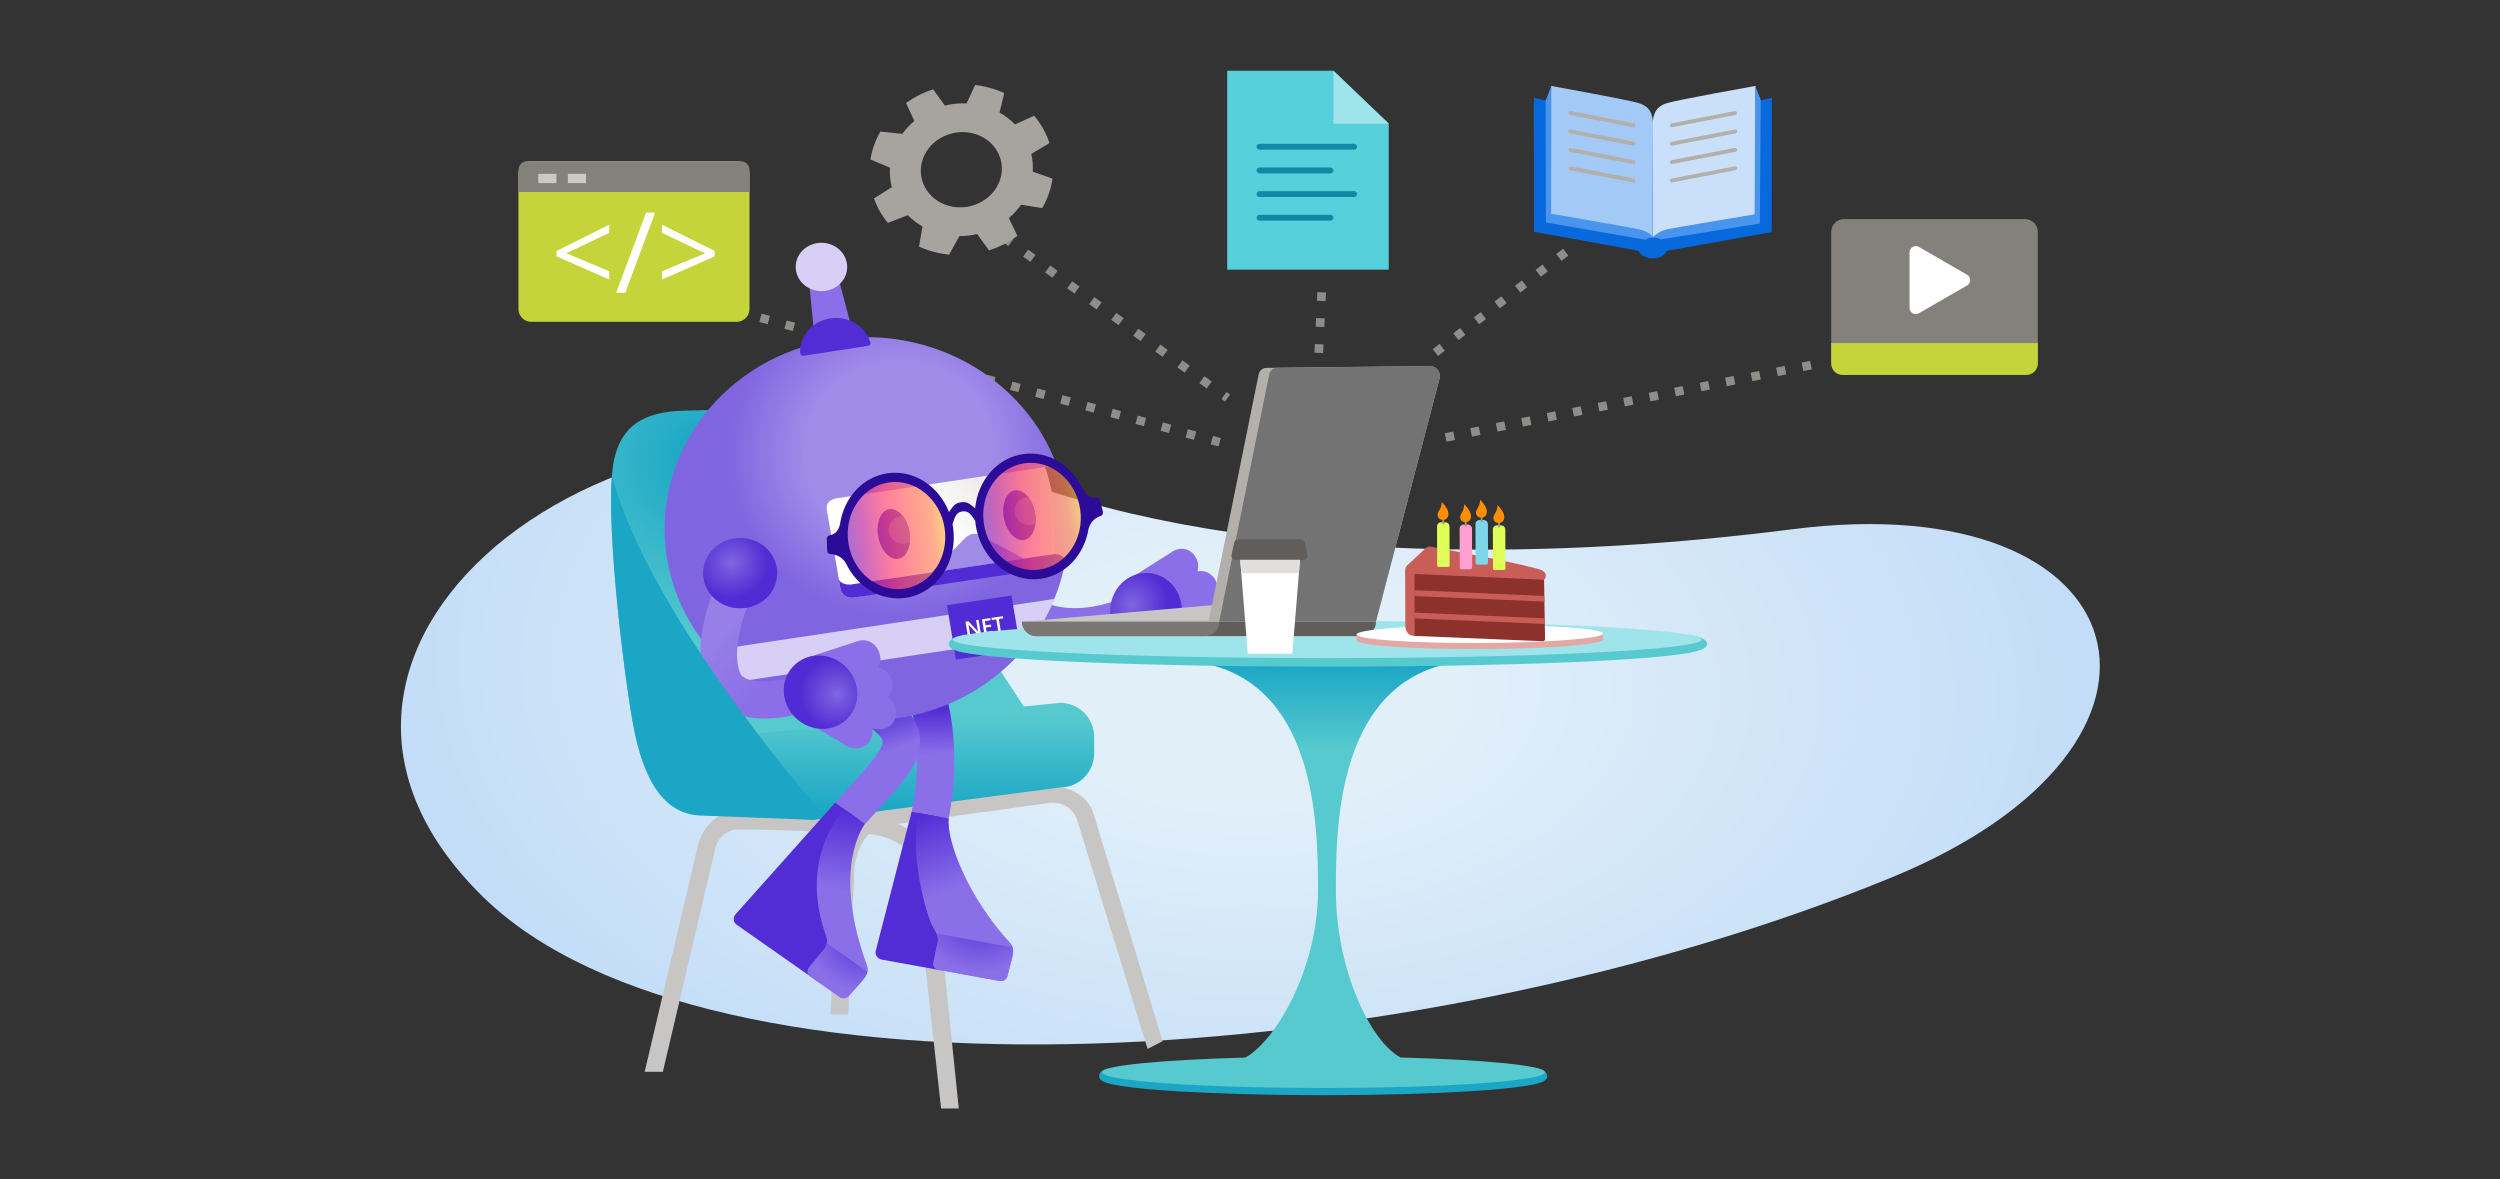 <svg width="636" height="300" viewBox="0 0 636 300" fill="none" xmlns="http://www.w3.org/2000/svg">
<rect x="0" y="0" width="636" height="300" fill="#333333" stroke="none"/>
<path d="M481.31 223.185C359.583 273.209 180.219 284.302 122.88 228.164C56.652 163.335 160.776 84.636 256.373 121.165C319.903 145.434 403.184 141.413 455.896 134.649C545.258 123.17 564.041 189.189 481.31 223.185Z" fill="url(#paint0_radial_2596_5478)"/>
<path d="M256.921 60.184L255.635 61.973L256.53 62.616L257.816 60.827L256.921 60.184Z" fill="#908D89"/>
<path d="M306.992 98.825L305.119 97.481L306.397 95.697L308.27 97.041L306.992 98.825ZM301.385 94.805L299.512 93.46L300.801 91.676L302.674 93.02L301.385 94.805ZM295.777 90.784L293.905 89.44L295.183 87.655L297.055 88.999L295.777 90.784ZM290.17 86.763L288.298 85.419L289.586 83.634L291.459 84.978L290.17 86.763ZM284.574 82.731L282.701 81.387L283.979 79.602L285.852 80.946L284.574 82.731ZM278.967 78.71L277.094 77.366L278.383 75.581L280.256 76.925L278.967 78.71ZM273.36 74.689L271.487 73.345L272.765 71.561L274.638 72.904L273.36 74.689ZM267.753 70.668L265.88 69.324L267.169 67.54L269.041 68.884L267.753 70.668ZM262.145 66.636L260.273 65.292L261.551 63.508L263.423 64.852L262.145 66.636Z" fill="#908D89"/>
<path d="M312.021 99.719L310.736 101.509L311.631 102.152L312.916 100.361L312.021 99.719Z" fill="#908D89"/>
<path d="M336.592 89.825L334.389 89.715L334.499 87.511L336.703 87.622L336.592 89.825ZM336.912 83.215L334.709 83.105L334.819 80.902L337.022 81.012L336.912 83.215ZM337.231 76.617L335.028 76.506L335.138 74.303L337.341 74.413L337.231 76.617Z" fill="#908D89"/>
<path d="M365.829 90.552L364.485 88.811L366.225 87.467L367.569 89.208L365.829 90.552ZM371.061 86.52L369.717 84.779L371.458 83.435L372.802 85.176L371.061 86.52ZM376.294 82.488L374.95 80.747L376.702 79.403L378.046 81.144L376.294 82.488ZM381.538 78.456L380.194 76.716L381.934 75.371L383.278 77.112L381.538 78.456ZM386.77 74.424L385.426 72.684L387.167 71.34L388.511 73.08L386.77 74.424ZM392.003 70.392L390.659 68.652L392.411 67.308L393.755 69.048L392.003 70.392ZM397.247 66.36L395.903 64.62L397.643 63.276L398.987 65.016L397.247 66.36Z" fill="#908D89"/>
<path d="M367.988 112.364L367.558 110.204L369.717 109.775L370.147 111.934L367.988 112.364ZM374.465 111.086L374.036 108.927L376.195 108.497L376.624 110.656L374.465 111.086ZM380.954 109.797L380.524 107.638L382.683 107.208L383.113 109.367L380.954 109.797ZM387.431 108.519L387.001 106.36L389.161 105.93L389.59 108.089L387.431 108.519ZM393.92 107.23L393.49 105.071L395.649 104.641L396.079 106.8L393.92 107.23ZM400.408 105.952L399.978 103.793L402.138 103.363L402.567 105.523L400.408 105.952ZM406.885 104.663L406.456 102.504L408.615 102.075L409.045 104.234L406.885 104.663ZM413.374 103.386L412.944 101.226L415.103 100.797L415.533 102.956L413.374 103.386ZM419.862 102.097L419.433 99.938L421.592 99.508L422.022 101.667L419.862 102.097ZM426.34 100.808L425.91 98.649L428.069 98.219L428.499 100.378L426.34 100.808ZM432.828 99.53L432.399 97.371L434.558 96.941L434.987 99.1L432.828 99.53ZM439.306 98.241L438.876 96.082L441.035 95.652L441.465 97.811L439.306 98.241ZM445.794 96.963L445.365 94.804L447.524 94.374L447.953 96.534L445.794 96.963ZM452.272 95.674L451.842 93.515L454.001 93.085L454.431 95.245L452.272 95.674ZM458.76 94.396L458.33 92.237L460.49 91.808L460.919 93.967L458.76 94.396Z" fill="#908D89"/>
<path d="M309.999 113.575L308.005 113.036L308.578 110.909L310.572 111.449L309.999 113.575ZM303.753 111.89L301.627 111.317L302.2 109.191L304.326 109.764L303.753 111.89ZM297.375 110.16L295.249 109.588L295.822 107.461L297.948 108.034L297.375 110.16ZM290.997 108.431L288.87 107.858L289.443 105.732L291.569 106.305L290.997 108.431ZM284.618 106.701L282.492 106.128L283.065 104.002L285.191 104.575L284.618 106.701ZM278.24 104.972L276.114 104.399L276.687 102.273L278.813 102.846L278.24 104.972ZM271.851 103.242L269.724 102.669L270.297 100.543L272.423 101.116L271.851 103.242ZM265.472 101.513L263.346 100.94L263.919 98.814L266.045 99.387L265.472 101.513ZM259.094 99.783L256.968 99.21L257.541 97.084L259.667 97.657L259.094 99.783ZM252.716 98.054L250.59 97.481L251.162 95.355L253.289 95.928L252.716 98.054ZM246.337 96.324L244.211 95.751L244.784 93.625L246.91 94.198L246.337 96.324ZM239.959 94.595L237.833 94.022L238.406 91.896L240.532 92.469L239.959 94.595ZM233.581 92.865L231.455 92.292L232.027 90.166L234.154 90.739L233.581 92.865ZM227.202 91.136L225.076 90.563L225.649 88.437L227.775 89.01L227.202 91.136ZM220.813 89.406L218.687 88.833L219.26 86.707L221.386 87.28L220.813 89.406ZM214.435 87.677L212.309 87.104L212.882 84.978L215.008 85.55L214.435 87.677ZM208.057 85.947L205.93 85.374L206.503 83.248L208.629 83.821L208.057 85.947ZM201.678 84.218L199.552 83.645L200.125 81.519L202.251 82.091L201.678 84.218ZM195.3 82.488L193.174 81.915L193.747 79.789L195.873 80.362L195.3 82.488Z" fill="#908D89"/>
<path d="M278.394 207.663C277.612 204.447 274.528 199.853 266.64 200.117L263.49 200.338L263.346 200.228L261.573 200.47L190.519 205.339C184.394 205.339 179.084 209.206 177.63 214.736L164.003 272.669H168.63L182.004 215.727C182.753 212.896 184.648 211.409 187.269 211.023C197.569 211.023 208.585 211.574 215.57 211.949C214.303 214.064 213.355 216.818 212.882 220.552L211.295 258.106H215.79L217.354 220.96C217.817 216.873 219.216 214.152 220.979 212.235C221.188 212.246 221.397 212.257 221.573 212.257C221.673 212.257 221.761 212.246 221.86 212.246C227.059 213.16 231.62 215.088 232.711 221.147L239.408 282H243.914L237.657 221.114C237.04 215.804 233.746 211.794 228.425 209.613L267.279 204.215C270.386 204.072 273.096 205.669 274.109 208.864L291.955 266.842L295.767 264.87L278.394 207.663Z" fill="#C8C6C4"/>
<path d="M208.464 202.123C208.464 202.123 188.635 207.135 178.633 207.135C168.641 207.135 163.673 198.256 161.095 184.42C158.517 170.584 153.538 128.877 156.259 116.781C158.198 108.167 163.992 104.785 173.665 104.487C179.459 104.3 192.359 103.87 204.289 105.721C216.22 107.561 224.349 124.636 231.686 135.85C253.608 169.361 267.918 191.051 267.918 191.051L208.464 202.123Z" fill="url(#paint1_radial_2596_5478)"/>
<path d="M269.681 200.327L207.076 208.534C202.295 208.534 169.423 203.489 169.423 198.73V194.445C169.423 189.686 186.983 186.667 191.775 186.667L269.692 178.802C274.473 178.802 278.35 182.657 278.35 187.416V191.702C278.339 196.472 274.462 200.327 269.681 200.327Z" fill="url(#paint2_linear_2596_5478)"/>
<path d="M297.143 156.891C296.438 157.353 279.628 168.27 263.544 162.619C254.247 159.358 247.307 151.427 242.911 139.045L251.405 135.641C254.809 145.214 259.865 151.239 266.442 153.564C278.438 157.805 292.252 148.915 292.385 148.827L297.143 156.891Z" fill="#8A6FE8"/>
<path d="M241.336 208.28C242.824 200.756 244.542 185.246 238.737 170.903L229.869 174.031C235.134 187.041 233.173 200.701 231.896 206.595C231.796 207.08 236.511 208.424 241.336 208.28Z" fill="url(#paint3_linear_2596_5478)"/>
<path d="M231.917 206.518L239.342 207.862L239.254 246.837L224.36 244.127C223.226 243.918 222.532 242.893 222.807 241.825L231.917 206.518Z" fill="#522CD5"/>
<path d="M256.968 239.875C258.07 241.075 257.794 242.474 257.42 243.928L256.274 248.39C256.065 249.183 255.205 249.712 254.346 249.558L238.825 246.738C237.855 246.561 237.271 245.691 237.503 244.777L238.483 240.117C238.913 238.442 238.428 237.704 237.348 235.843C235.487 232.659 231.245 216.432 233.724 206.837L241.369 208.225C240.774 214.097 246.404 228.396 256.968 239.875Z" fill="url(#paint4_linear_2596_5478)"/>
<path d="M257.408 243.928C257.673 242.915 257.871 241.923 257.607 241.02L238.24 237.506C238.637 238.354 238.736 239.048 238.461 240.128L237.48 244.787C237.249 245.691 237.844 246.572 238.802 246.737L254.324 249.557C255.172 249.712 256.042 249.183 256.252 248.39L257.408 243.928Z" fill="url(#paint5_radial_2596_5478)"/>
<path d="M212.364 204.26C220.042 195.844 224.768 190.974 224.548 188.562C224.493 187.956 223.744 186.744 220.461 184.376C217.685 182.371 214.457 180.102 214.457 180.091L220.241 172.677C220.241 172.677 223.501 174.979 226.31 177.006C230.056 179.705 233.592 182.845 234 187.471C234.572 193.828 231.356 197.243 220.031 209.658L212.364 204.26Z" fill="url(#paint6_linear_2596_5478)"/>
<path d="M268.193 140.973C269.515 128.249 265.726 118.819 265.726 118.819L268.755 118.368L268.821 118.302C260.757 96.534 237.249 82.643 212.397 86.377C184.394 90.585 165.281 115.559 169.71 142.162C174.138 168.766 200.433 186.921 228.436 182.713C250.534 179.397 267.092 163.137 270.914 143.363C270.98 142.537 270.727 141.105 268.193 140.973Z" fill="url(#paint7_radial_2596_5478)"/>
<path d="M268.293 152.352L180.737 165.505C183.226 168.38 186.047 170.958 189.131 173.216L262.796 162.145C265.021 159.094 266.86 155.811 268.293 152.352Z" fill="#D8CFF7"/>
<path d="M243.198 167.775L259.634 165.307L257.331 151.504L240.906 153.972L243.198 167.775Z" fill="#512BD4"/>
<path d="M245.214 162.201C245.104 162.212 245.005 162.201 244.916 162.135C244.828 162.08 244.773 161.991 244.762 161.903C244.751 161.804 244.773 161.716 244.839 161.628C244.905 161.551 244.994 161.496 245.104 161.485C245.214 161.474 245.313 161.485 245.401 161.551C245.489 161.606 245.544 161.694 245.555 161.793C245.566 161.892 245.544 161.98 245.478 162.069C245.412 162.135 245.324 162.179 245.214 162.201Z" fill="white"/>
<path d="M249.576 161.496L248.86 161.606L246.525 159.072C246.47 159.006 246.415 158.94 246.37 158.874H246.359C246.392 158.951 246.426 159.127 246.47 159.392L246.877 161.892L246.249 161.981L245.621 158.158L246.381 158.048L248.64 160.515C248.739 160.615 248.794 160.692 248.827 160.725H248.838C248.805 160.626 248.761 160.46 248.728 160.218L248.32 157.761L248.948 157.673L249.576 161.496Z" fill="white"/>
<path d="M252.639 161.044L250.436 161.375L249.808 157.552L251.923 157.244L252.011 157.783L250.546 158.004L250.722 159.083L252.066 158.885L252.154 159.425L250.81 159.623L250.997 160.747L252.551 160.515L252.639 161.044Z" fill="white"/>
<path d="M255.228 157.299L254.104 157.464L254.644 160.747L253.994 160.846L253.454 157.563L252.33 157.728L252.242 157.188L255.139 156.759L255.228 157.299Z" fill="white"/>
<path d="M268.303 140.95C269.603 128.381 265.935 119.039 265.836 118.808L213.234 126.706C213.234 126.706 209.863 126.882 210.348 129.758C210.822 132.633 212.309 140.741 213.796 149.73C214.104 151.58 215.845 152.23 217.101 152.043C217.101 152.043 267.312 143.142 268.303 140.95Z" fill="url(#paint8_radial_2596_5478)"/>
<path d="M236.919 145.687C236.919 145.687 243.991 138.384 245.39 137.029C246.778 135.663 248.155 135.398 249.797 136.368C251.438 137.337 260.548 142.14 260.548 142.14L236.919 145.687Z" fill="#A08BE8"/>
<path d="M270.804 144.002C270.804 144.002 271.884 141.148 268.304 140.95C268.304 140.939 216.572 148.683 216.572 148.683C215.371 148.86 213.708 148.419 213.388 147.329C213.521 148.122 213.653 148.926 213.796 149.741C214.071 151.415 215.537 152.109 216.737 152.076C216.858 152.076 216.98 152.065 217.101 152.043L220.637 151.515L270.804 144.002Z" fill="#512BD4"/>
<path d="M228.609 142.159C230.783 141.737 231.998 138.572 231.322 135.09C230.647 131.608 228.337 129.127 226.163 129.549C223.989 129.971 222.774 133.135 223.449 136.617C224.125 140.099 226.435 142.58 228.609 142.159Z" fill="#512BD4"/>
<path d="M226.828 132.688C227.511 131.795 228.547 131.289 229.615 131.223C230.42 132.236 231.047 133.613 231.345 135.199C231.521 136.191 231.554 137.138 231.444 138.02C230.243 138.548 228.8 138.46 227.655 137.667C225.98 136.51 225.606 134.274 226.828 132.688Z" fill="#8065E0"/>
<path d="M298.355 140.279L286.194 147.968C284.189 149.235 283.495 151.879 284.64 153.872L284.85 154.225C285.995 156.219 288.562 156.803 290.567 155.536L302.729 147.847C304.734 146.58 305.428 143.936 304.282 141.942L304.073 141.59C302.916 139.596 300.36 139.012 298.355 140.279Z" fill="#8A6FE8"/>
<path d="M292.076 164.547L300.746 167.048C303.059 167.698 305.461 166.243 306.1 163.809C306.739 161.363 305.384 158.863 303.07 158.213L294.18 155.646L292.076 164.547Z" fill="#8A6FE8"/>
<path d="M296.174 161.738L308.468 159.656C310.837 159.248 312.467 156.891 312.093 154.401C311.729 151.911 309.504 150.226 307.124 150.634L297.981 152.154L296.174 161.738Z" fill="#8A6FE8"/>
<path d="M295.447 159.028L307.003 154.071C309.239 153.112 310.33 150.446 309.438 148.111C308.556 145.776 306.023 144.652 303.786 145.599L292.021 150.645L295.447 159.028Z" fill="#8A6FE8"/>
<path d="M284.067 149.939C286.932 145.566 292.605 144.442 296.736 147.417C300.867 150.391 301.891 156.351 299.016 160.724C296.152 165.097 290.479 166.221 286.348 163.247C282.228 160.261 281.203 154.302 284.067 149.939Z" fill="url(#paint9_radial_2596_5478)"/>
<path d="M207.065 84.371L216.528 82.917L212.254 66.845L205.457 67.88L207.065 84.371Z" fill="#8A6FE8"/>
<path d="M211.637 73.543C208.332 74.92 204.465 73.521 202.989 70.403C201.524 67.297 203 63.672 206.316 62.295C209.621 60.918 213.488 62.317 214.964 65.435C216.429 68.541 214.942 72.166 211.637 73.543Z" fill="#D8CFF7"/>
<path d="M204.421 90.507C204.003 90.573 203.584 90.276 203.573 89.879C203.331 85.583 206.558 81.716 211.185 81C215.812 80.295 220.196 82.983 221.441 87.125C221.562 87.522 221.276 87.918 220.857 87.974L204.421 90.507Z" fill="#522CD5"/>
<path d="M212.452 204.215L218.423 208.412L208.696 250.174L187.435 235.27C186.52 234.631 186.399 233.419 187.159 232.56L212.452 204.215Z" fill="#522CD5"/>
<path d="M220.604 245.702C221.155 247.189 220.152 248.621 219.117 249.789L215.922 253.369C215.349 254.008 214.325 254.14 213.642 253.655L206.129 248.379C205.358 247.828 205.247 246.803 205.897 246.076L209.026 242.243C210.227 240.899 210.788 239.907 210.083 237.913C205.908 226.137 207.396 215.198 214.578 205.713L220.042 209.558C216.682 214.636 213.421 226.159 220.604 245.702Z" fill="url(#paint10_linear_2596_5478)"/>
<path d="M213.631 253.655C214.314 254.14 215.338 254.008 215.911 253.369L219.106 249.789C219.789 249.017 220.45 248.147 220.67 247.211L210.337 239.951C210.205 240.777 209.72 241.449 209.015 242.243L205.887 246.076C205.237 246.803 205.347 247.828 206.118 248.378L213.631 253.655Z" fill="url(#paint11_radial_2596_5478)"/>
<path d="M260.566 137.367C262.74 136.945 263.955 133.78 263.28 130.298C262.604 126.816 260.295 124.335 258.121 124.757C255.947 125.179 254.732 128.343 255.407 131.825C256.082 135.307 258.392 137.788 260.566 137.367Z" fill="#512BD4"/>
<path d="M258.786 127.896C259.469 127.004 260.504 126.497 261.573 126.431C262.377 127.444 263.005 128.821 263.302 130.407C263.479 131.399 263.512 132.346 263.402 133.228C262.201 133.756 260.758 133.668 259.612 132.875C257.938 131.718 257.563 129.482 258.786 127.896Z" fill="#8065E0"/>
<path d="M181.21 177.072C177.156 171.663 176.815 160.537 182.488 148.045C183.546 145.709 192.403 149.08 191.345 151.415C185.474 164.403 187.875 170.991 188.635 171.806C190.662 173.998 196.754 173.899 203.771 171.564C206.151 170.771 208.795 172.148 209.665 174.626C210.535 177.116 209.312 179.771 206.933 180.553C200.488 182.69 188.69 185.235 182.125 178.162C181.794 177.821 181.497 177.457 181.21 177.072Z" fill="url(#paint12_linear_2596_5478)"/>
<path d="M218.346 163.071L205.226 167.345C203.066 168.05 201.921 170.463 202.67 172.743L202.802 173.151C203.551 175.42 205.92 176.698 208.079 175.993L221.199 171.719C223.358 171.013 224.504 168.601 223.755 166.321L223.622 165.913C222.873 163.633 220.505 162.366 218.346 163.071Z" fill="#8A6FE8"/>
<path d="M207.252 184.893L215.371 189.752C217.541 191.029 220.251 190.368 221.43 188.264C222.609 186.16 221.794 183.417 219.623 182.139L211.306 177.16L207.252 184.893Z" fill="#8A6FE8"/>
<path d="M210.458 183.902L223.193 185.521C225.649 185.83 227.798 184.089 227.974 181.643C228.15 179.198 226.299 176.973 223.843 176.675L214.369 175.441L210.458 183.902Z" fill="#8A6FE8"/>
<path d="M210.623 179.892L223.259 178.592C225.704 178.35 227.379 176.158 227.004 173.712C226.63 171.266 224.349 169.482 221.915 169.724L209.048 171.035L210.623 179.892Z" fill="#8A6FE8"/>
<path d="M202.46 168.876C206.283 165.615 212.199 166.199 215.68 170.187C219.161 174.175 218.863 180.046 215.041 183.318C211.218 186.579 205.303 185.995 201.821 182.007C198.34 178.019 198.627 172.137 202.46 168.876Z" fill="url(#paint13_radial_2596_5478)"/>
<path d="M188.305 154.765C193.513 154.765 197.734 150.755 197.734 145.809C197.734 140.862 193.513 136.853 188.305 136.853C183.097 136.853 178.875 140.862 178.875 145.809C178.875 150.755 183.097 154.765 188.305 154.765Z" fill="url(#paint14_radial_2596_5478)"/>
<path d="M155.686 120.879C154.442 136.401 158.749 171.873 161.084 184.431C163.662 198.267 168.818 207.488 178.82 207.488L206.977 208.578C208.398 208.578 209.169 206.915 208.233 205.835C194.694 190.237 163.056 149.896 155.686 120.879Z" fill="#1BA6C5"/>
<path d="M391.364 271.832C390.163 271.557 283.032 271.557 281.82 271.843C279.287 272.438 278.846 274.399 280.873 275.225C280.895 275.236 280.917 275.236 280.939 275.247C285.158 277.153 308.49 278.618 336.636 278.618C364.617 278.618 387.828 277.175 392.256 275.28C392.267 275.28 392.267 275.28 392.278 275.28C392.311 275.269 392.333 275.258 392.367 275.247C392.378 275.247 392.378 275.236 392.389 275.236C394.404 274.355 393.854 272.405 391.364 271.832Z" fill="#1BA6C5"/>
<path d="M356.289 269.023C348.555 264.859 339.842 246.561 339.842 226.49C339.842 209.393 340.415 173.128 370.665 168.402L339.379 161.693L337.572 161.914L304.48 168.413C334.73 173.128 335.303 209.404 335.303 226.501C335.303 246.385 324.54 264.837 316.796 269.045C295.458 269.618 280.267 271.072 280.267 272.779C280.267 274.983 305.505 276.778 336.647 276.778C367.778 276.778 393.027 274.994 393.027 272.779C393.016 271.061 377.737 269.596 356.289 269.023Z" fill="url(#paint15_linear_2596_5478)"/>
<path d="M430.834 161.705C428.829 161.352 245.489 161.485 244.057 161.804C240.95 162.509 239.717 164.977 244.839 165.946H244.85C254.643 168.039 292.473 169.603 337.649 169.603C383.983 169.603 422.583 167.962 431.132 165.792H431.143C435.803 164.767 434.965 162.443 430.834 161.705Z" fill="#57CACF"/>
<path d="M337.65 167.422C390.264 167.422 432.917 165.306 432.917 162.696C432.917 160.086 390.264 157.97 337.65 157.97C285.035 157.97 242.383 160.086 242.383 162.696C242.383 165.306 285.035 167.422 337.65 167.422Z" fill="#9FE4EB"/>
<path d="M260.009 158.168L315.012 153.365C315.012 153.365 310.958 161.065 310.55 161.065C310.154 161.076 260.009 158.168 260.009 158.168Z" fill="#C8C6C4"/>
<path d="M346.408 161.826H263.666C261.65 161.826 260.02 160.196 260.02 158.18H350.065C350.054 160.185 348.423 161.826 346.408 161.826Z" fill="#605D5A"/>
<path d="M306.54 161.826H263.666C261.65 161.826 260.02 160.196 260.02 158.18H350.065H310.198C310.187 160.185 308.545 161.826 306.54 161.826Z" fill="#797673"/>
<path d="M363.736 93.129L322.205 93.581C321.225 93.592 320.387 94.286 320.2 95.245L307.455 158.168H350.032L366.225 96.302C366.633 94.694 365.399 93.118 363.736 93.129Z" fill="#B3AFAB"/>
<path d="M363.736 93.129L324.904 93.581C323.924 93.592 323.086 94.286 322.899 95.245L310.154 158.168H350.021L366.214 96.302C366.633 94.694 365.399 93.118 363.736 93.129Z" fill="#737373"/>
<path d="M328.782 166.287H317.435L315.375 140.752H330.853L328.782 166.287Z" fill="white"/>
<path d="M330.445 145.819L330.853 140.752H315.375L315.783 145.819H330.445Z" fill="#E1DFDD"/>
<path d="M331.69 142.404H314.219C313.624 142.404 313.172 141.853 313.293 141.269L313.998 137.976C314.086 137.546 314.472 137.227 314.924 137.227H330.974C331.415 137.227 331.8 137.535 331.899 137.976L332.604 141.269C332.737 141.853 332.285 142.404 331.69 142.404Z" fill="#605D5A"/>
<path d="M237.381 22.715C236.346 23.057 235.321 23.464 234.319 23.938C232.942 24.599 231.675 25.359 230.496 26.218L232.611 30.768C231.444 31.748 230.419 32.85 229.56 34.04L223.953 33.478C222.686 35.703 221.838 38.105 221.441 40.572L226.409 42.654C226.299 44.296 226.453 45.97 226.883 47.6C225.671 48.394 223.633 49.671 222.333 50.487C222.664 51.423 223.072 52.348 223.545 53.252C224.206 54.496 224.999 55.653 225.87 56.711L230.948 54.728C232.05 55.862 233.316 56.821 234.682 57.614L233.79 62.725C236.181 63.816 238.78 64.51 241.457 64.774L244.068 60.071C245.577 60.071 247.087 59.894 248.596 59.542L251.603 63.695C252.694 63.342 253.773 62.924 254.831 62.417C256.274 61.723 257.607 60.919 258.83 60.016L256.648 55.488C257.849 54.463 258.896 53.318 259.766 52.073L265.153 52.943C266.497 50.597 267.378 48.052 267.753 45.441C266.177 44.901 263.974 44.13 262.729 43.668C262.829 42.169 262.707 40.649 262.355 39.162L266.982 36.397C266.618 35.284 266.155 34.183 265.583 33.103C264.878 31.781 264.04 30.558 263.093 29.435L258.224 31.66C257.067 30.459 255.734 29.457 254.28 28.642L255.47 23.684C253.156 22.616 250.667 21.922 248.078 21.625L245.897 26.306C244.068 26.229 242.217 26.405 240.378 26.857L237.381 22.715ZM253.828 38.733C256.329 43.414 254.203 49.198 249.08 51.654C243.969 54.111 237.789 52.304 235.299 47.622C232.799 42.941 234.925 37.157 240.047 34.701C245.17 32.244 251.339 34.051 253.828 38.733Z" fill="#A7A4A0"/>
<path d="M515.173 95.376H469.104C467.32 95.376 465.865 93.922 465.865 92.138V58.979C465.865 57.195 467.32 55.741 469.104 55.741H515.173C516.958 55.741 518.412 57.195 518.412 58.979V92.138C518.412 93.933 516.958 95.376 515.173 95.376Z" fill="#84817D"/>
<path d="M465.865 87.269V92.535C465.865 94.11 467.143 95.377 468.708 95.377H515.526C517.112 95.377 518.412 94.088 518.412 92.491V87.269H465.865Z" fill="#C5D43B"/>
<path d="M485.783 78.324V64.19C485.783 62.968 487.105 62.207 488.162 62.813L500.412 69.886C501.47 70.492 501.47 72.023 500.412 72.629L488.151 79.701C487.105 80.307 485.783 79.547 485.783 78.324Z" fill="white"/>
<path d="M187.424 81.871H135.141C133.346 81.871 131.892 80.417 131.892 78.621V44.251C131.892 42.456 133.346 41.002 135.141 41.002H187.424C189.219 41.002 190.673 42.456 190.673 44.251V78.621C190.673 80.417 189.219 81.871 187.424 81.871Z" fill="#C5D43B"/>
<path d="M190.673 48.845V43.226C190.673 42.004 189.682 41.012 188.459 41.012H134.117C132.894 41.012 131.903 42.004 131.903 43.226V48.845H190.673Z" fill="#84817D"/>
<path d="M141.553 44.23H136.937V46.587H141.553V44.23Z" fill="#CCCAC7"/>
<path d="M149.076 44.23H144.461V46.587H149.076V44.23Z" fill="#CCCAC7"/>
<path d="M154.981 71.109L141.575 65.215V63.849L154.981 57.162V59.244L144.064 64.422L154.981 69.004V71.109Z" fill="white"/>
<path d="M166.669 54.088L159.068 74.49H156.755L164.356 54.088H166.669Z" fill="white"/>
<path d="M168.41 69.004L179.338 64.455L168.41 59.244V57.162L181.816 63.849V65.215L168.41 71.109V69.004Z" fill="white"/>
<path d="M353.292 68.608H312.202V18H339.225L353.292 31.451V68.608Z" fill="#58D0DB"/>
<path d="M339.225 18V31.473H353.292V31.451L339.225 18Z" fill="#9FE4EB"/>
<path d="M344.491 38.082H320.42C320.002 38.082 319.671 37.741 319.671 37.333C319.671 36.925 320.013 36.584 320.42 36.584H344.491C344.909 36.584 345.24 36.925 345.24 37.333C345.24 37.741 344.909 38.082 344.491 38.082Z" fill="#1189A5"/>
<path d="M338.476 44.108H320.42C320.002 44.108 319.671 43.767 319.671 43.359C319.671 42.941 320.013 42.61 320.42 42.61H338.476C338.894 42.61 339.225 42.952 339.225 43.359C339.225 43.767 338.894 44.108 338.476 44.108Z" fill="#1189A5"/>
<path d="M344.491 50.123H320.42C320.002 50.123 319.671 49.782 319.671 49.374C319.671 48.956 320.013 48.625 320.42 48.625H344.491C344.909 48.625 345.24 48.967 345.24 49.374C345.24 49.782 344.909 50.123 344.491 50.123Z" fill="#1189A5"/>
<path d="M338.476 56.138H320.42C320.002 56.138 319.671 55.796 319.671 55.389C319.671 54.97 320.013 54.64 320.42 54.64H338.476C338.894 54.64 339.225 54.981 339.225 55.389C339.225 55.796 338.894 56.138 338.476 56.138Z" fill="#1189A5"/>
<path d="M450.774 24.875L423.079 31.374L423.167 60.445C422.473 59.806 421.493 60.104 420.468 60.104C419.477 60.104 418.662 59.079 417.968 59.685L417.902 31.374L390.207 24.875L390.24 58.958L416.789 63.783C417.681 65.215 418.772 65.7 420.457 65.7C422.143 65.7 423.288 65.149 424.126 63.794L450.73 59.046L450.774 24.875Z" fill="#0769DC"/>
<path d="M446.598 21.856C446.598 21.856 426.593 25.425 424.015 26.251C421.438 27.067 420.38 28.818 420.446 32.134C420.523 35.461 420.446 60.346 420.446 60.346L447.039 55.169L446.598 21.856Z" fill="#CAE0FA"/>
<path d="M394.592 21.856C394.592 21.856 414.398 25.425 416.976 26.251C419.554 27.067 420.611 28.818 420.545 32.134C420.468 35.461 420.446 60.346 420.446 60.346L393.953 55.235L394.592 21.856Z" fill="#A3C9F6"/>
<path d="M415.577 32.366C415.544 32.366 415.511 32.366 415.478 32.355L399.406 29.237C399.141 29.182 398.965 28.929 399.009 28.653C399.064 28.378 399.329 28.212 399.593 28.257L415.665 31.374C415.93 31.429 416.106 31.683 416.062 31.958C416.018 32.2 415.809 32.366 415.577 32.366Z" fill="#B3AFAB"/>
<path d="M415.577 37.059C415.544 37.059 415.511 37.059 415.478 37.047L399.395 33.93C399.13 33.875 398.954 33.621 398.998 33.346C399.053 33.071 399.317 32.905 399.582 32.95L415.665 36.067C415.93 36.122 416.106 36.376 416.062 36.651C416.018 36.893 415.808 37.059 415.577 37.059Z" fill="#B3AFAB"/>
<path d="M415.577 41.741C415.544 41.741 415.511 41.741 415.478 41.73L399.395 38.612C399.13 38.557 398.954 38.304 398.998 38.028C399.053 37.753 399.317 37.577 399.582 37.632L415.665 40.749C415.93 40.804 416.106 41.058 416.062 41.333C416.018 41.575 415.808 41.741 415.577 41.741Z" fill="#B3AFAB"/>
<path d="M415.577 46.422C415.544 46.422 415.511 46.422 415.478 46.411L399.406 43.293C399.141 43.238 398.965 42.985 399.009 42.709C399.064 42.434 399.328 42.258 399.593 42.313L415.665 45.43C415.93 45.485 416.106 45.739 416.062 46.014C416.018 46.257 415.808 46.422 415.577 46.422Z" fill="#B3AFAB"/>
<path d="M425.337 32.366C425.37 32.366 425.403 32.366 425.437 32.355L441.509 29.237C441.773 29.182 441.95 28.929 441.906 28.653C441.85 28.378 441.586 28.212 441.322 28.257L425.249 31.374C424.985 31.429 424.809 31.683 424.853 31.958C424.897 32.2 425.106 32.366 425.337 32.366Z" fill="#B3AFAB"/>
<path d="M425.338 37.059C425.371 37.059 425.404 37.059 425.437 37.047L441.52 33.93C441.785 33.875 441.961 33.621 441.917 33.346C441.862 33.071 441.597 32.905 441.333 32.95L425.25 36.067C424.985 36.122 424.809 36.376 424.853 36.651C424.897 36.893 425.106 37.059 425.338 37.059Z" fill="#B3AFAB"/>
<path d="M425.338 41.741C425.371 41.741 425.404 41.741 425.437 41.73L441.52 38.612C441.785 38.557 441.961 38.304 441.917 38.028C441.862 37.753 441.597 37.577 441.333 37.632L425.25 40.749C424.985 40.804 424.809 41.058 424.853 41.333C424.897 41.575 425.106 41.741 425.338 41.741Z" fill="#B3AFAB"/>
<path d="M425.338 46.422C425.371 46.422 425.404 46.422 425.437 46.411L441.509 43.293C441.774 43.238 441.95 42.985 441.906 42.709C441.851 42.434 441.586 42.258 441.322 42.313L425.25 45.43C424.985 45.485 424.809 45.739 424.853 46.014C424.897 46.257 425.106 46.422 425.338 46.422Z" fill="#B3AFAB"/>
<path d="M418.596 60.985C419.191 60.622 419.873 60.413 420.623 60.413C421.306 60.413 421.956 60.6 422.517 60.908L447.7 56.865L447.931 25.381L446.521 21.845L446.378 54.53C446.378 54.53 425.712 57.967 423.861 58.386C422.011 58.815 420.49 60.302 420.49 60.302C420.49 60.302 419.763 59.057 417.439 58.463C415.115 57.868 394.603 54.376 394.603 54.376L394.658 21.911L393.204 25.613L393.292 56.601L418.596 60.985Z" fill="#4995EE"/>
<path d="M361.102 144.635C361.058 144.637 361.013 144.63 360.972 144.614C360.929 144.6 360.89 144.576 360.857 144.545C360.826 144.515 360.801 144.48 360.784 144.441C360.766 144.402 360.757 144.359 360.757 144.316C360.757 144.273 360.766 144.231 360.783 144.191C360.8 144.152 360.824 144.117 360.855 144.087C360.887 144.054 360.926 144.029 360.97 144.013C361.011 143.996 361.056 143.988 361.101 143.99C361.145 143.989 361.19 143.997 361.232 144.013C361.275 144.029 361.314 144.054 361.347 144.085C361.379 144.114 361.405 144.149 361.423 144.189C361.441 144.228 361.45 144.271 361.45 144.314C361.451 144.356 361.443 144.399 361.427 144.438C361.41 144.478 361.384 144.514 361.352 144.543C361.284 144.605 361.194 144.638 361.102 144.635Z" fill="white"/>
<path d="M364.87 144.56L364.259 144.562L362.63 142.037C362.589 141.973 362.554 141.906 362.526 141.837L362.513 141.837C362.531 141.994 362.538 142.152 362.534 142.311L362.543 144.571L362 144.573L361.987 141.124L362.638 141.122L364.211 143.588C364.278 143.688 364.32 143.762 364.341 143.797L364.35 143.797C364.331 143.643 364.323 143.488 364.325 143.333L364.317 141.112L364.856 141.11L364.87 144.56Z" fill="white"/>
<path d="M367.509 144.547L365.611 144.554L365.591 141.104L367.413 141.097L367.415 141.583L366.15 141.588L366.153 142.568L367.314 142.564L367.316 143.048L366.155 143.053L366.159 144.073L367.501 144.068L367.509 144.547Z" fill="white"/>
<path d="M370.184 141.567L369.217 141.571L369.235 144.534L368.669 144.536L368.651 141.573L367.682 141.577L367.68 141.09L370.18 141.074L370.184 141.567Z" fill="white"/>
<path d="M407.795 162.711C407.8 163.971 393.773 165.053 376.472 165.118C359.171 165.182 345.137 164.209 345.133 162.944L345.127 161.406C345.127 161.406 361.609 159.906 376.453 159.85C392.329 159.791 407.581 160.063 407.757 161.091C407.817 161.411 407.795 162.607 407.795 162.711Z" fill="#E3A7A4"/>
<path d="M376.467 163.579C393.771 163.515 407.794 162.438 407.789 161.173C407.785 159.907 393.751 158.935 376.45 158.999C359.149 159.063 345.122 160.14 345.127 161.405C345.132 162.671 359.163 163.643 376.467 163.579Z" fill="white"/>
<path d="M357.519 159.352L357.466 145.127C357.465 144.803 357.545 144.485 357.7 144.201C357.855 143.917 358.078 143.676 358.35 143.5L362.868 139.299C363.242 139.058 363.696 138.974 364.132 139.065C364.568 139.155 364.853 139.219 364.853 139.219C364.853 139.219 390.801 144.058 392.434 145.175C394.068 146.293 392.811 147.487 392.811 147.487C392.811 147.487 362.226 161.768 359.878 161.776C357.529 161.785 357.519 159.352 357.519 159.352Z" fill="#C95E58"/>
<path d="M392.515 163.122L359.878 161.777L359.85 146.018L392.815 147.486L393.056 162.592C393.057 162.662 393.044 162.732 393.018 162.797C392.992 162.862 392.953 162.921 392.903 162.971C392.853 163.021 392.793 163.06 392.728 163.086C392.66 163.113 392.588 163.125 392.515 163.122Z" fill="#8D312C"/>
<path d="M359.861 151.638L392.9 153.04L392.876 151.622L359.858 150.149L359.861 151.638Z" fill="#C95E58"/>
<path d="M359.87 157.327L392.997 158.733L392.974 157.314L359.873 155.844L359.87 157.327Z" fill="#C95E58"/>
<path d="M372.339 133.454L373.416 133.45C373.699 133.449 373.971 133.56 374.171 133.758C374.372 133.957 374.485 134.226 374.486 134.508L374.523 144.407C374.524 144.51 374.483 144.61 374.409 144.683C374.336 144.757 374.236 144.798 374.132 144.799L371.759 144.808C371.655 144.808 371.555 144.767 371.481 144.694C371.407 144.621 371.366 144.522 371.365 144.419L371.328 134.474C371.328 134.204 371.434 133.946 371.625 133.755C371.815 133.564 372.074 133.456 372.345 133.454L372.339 133.454Z" fill="#FFA0D0"/>
<path d="M372.937 132.581L372.822 132.581C372.799 132.581 372.776 132.586 372.755 132.595C372.734 132.604 372.715 132.617 372.699 132.633C372.682 132.649 372.67 132.668 372.661 132.689C372.652 132.711 372.648 132.733 372.648 132.756L372.652 133.812C372.652 133.835 372.656 133.857 372.665 133.878C372.674 133.899 372.687 133.919 372.703 133.935C372.72 133.951 372.739 133.964 372.76 133.972C372.782 133.981 372.804 133.985 372.827 133.985L372.942 133.985C372.965 133.985 372.988 133.98 373.009 133.971C373.03 133.963 373.049 133.95 373.066 133.933C373.082 133.917 373.095 133.898 373.103 133.877C373.112 133.856 373.116 133.833 373.116 133.81L373.112 132.754C373.112 132.732 373.108 132.709 373.099 132.688C373.09 132.667 373.077 132.648 373.061 132.631C373.045 132.615 373.025 132.603 373.004 132.594C372.983 132.585 372.96 132.581 372.937 132.581Z" fill="#999999"/>
<path d="M374.224 131.287C374.202 129.819 372.487 128.267 372.487 128.267C372.51 128.364 372.534 129.334 371.92 130.361C371.487 131.04 371.464 131.337 371.465 131.547C371.468 132.425 372.086 132.836 372.849 132.833C373.613 132.83 374.242 132.26 374.224 131.287Z" fill="#FF8E00"/>
<path d="M366.603 132.878L367.68 132.874C367.963 132.873 368.234 132.984 368.435 133.182C368.636 133.38 368.749 133.65 368.75 133.932L368.787 143.827C368.787 143.931 368.746 144.03 368.673 144.104C368.6 144.177 368.5 144.219 368.396 144.219L366.017 144.228C365.913 144.228 365.813 144.188 365.739 144.115C365.665 144.042 365.624 143.943 365.623 143.839L365.586 133.897C365.586 133.628 365.692 133.37 365.883 133.179C366.073 132.987 366.332 132.879 366.603 132.878Z" fill="#DFFF58"/>
<path d="M367.201 132.002L367.086 132.003C367.063 132.003 367.04 132.007 367.019 132.016C366.998 132.025 366.979 132.038 366.963 132.054C366.946 132.07 366.934 132.09 366.925 132.111C366.916 132.132 366.912 132.155 366.912 132.177L366.916 133.233C366.916 133.256 366.92 133.279 366.929 133.3C366.938 133.321 366.951 133.34 366.967 133.356C366.984 133.372 367.003 133.385 367.024 133.394C367.045 133.402 367.068 133.407 367.091 133.407L367.206 133.406C367.229 133.406 367.252 133.402 367.273 133.393C367.294 133.384 367.313 133.371 367.33 133.355C367.346 133.339 367.359 133.319 367.367 133.298C367.376 133.277 367.38 133.254 367.38 133.232L367.376 132.176C367.376 132.153 367.372 132.13 367.363 132.109C367.354 132.088 367.341 132.069 367.325 132.053C367.308 132.037 367.289 132.024 367.268 132.015C367.247 132.007 367.224 132.002 367.201 132.002Z" fill="#999999"/>
<path d="M368.486 130.71C368.466 129.244 366.75 127.691 366.75 127.691C366.772 127.789 366.797 128.759 366.183 129.786C365.75 130.464 365.726 130.761 365.727 130.97C365.731 131.85 366.35 132.26 367.112 132.257C367.875 132.254 368.502 131.681 368.486 130.71Z" fill="#FF8E00"/>
<path d="M376.376 132.302L377.453 132.298C377.736 132.297 378.008 132.408 378.208 132.606C378.409 132.805 378.522 133.074 378.523 133.356L378.56 143.256C378.561 143.36 378.52 143.459 378.446 143.533C378.373 143.606 378.273 143.648 378.169 143.648L375.79 143.657C375.686 143.657 375.586 143.617 375.512 143.544C375.439 143.471 375.397 143.371 375.396 143.268L375.359 133.322C375.359 133.053 375.465 132.794 375.656 132.603C375.846 132.412 376.105 132.304 376.376 132.302Z" fill="#80D6E9"/>
<path d="M376.974 131.427L376.859 131.427C376.813 131.427 376.768 131.446 376.736 131.479C376.703 131.511 376.685 131.556 376.685 131.602L376.689 132.658C376.689 132.704 376.708 132.748 376.741 132.78C376.773 132.813 376.818 132.831 376.864 132.831L376.979 132.831C377.026 132.83 377.07 132.812 377.103 132.779C377.135 132.746 377.154 132.702 377.154 132.656L377.15 131.6C377.149 131.554 377.131 131.51 377.098 131.477C377.065 131.445 377.02 131.426 376.974 131.427Z" fill="#999999"/>
<path d="M378.26 130.135C378.239 128.668 376.523 127.116 376.523 127.116C376.546 127.213 376.57 128.183 375.956 129.21C375.523 129.888 375.5 130.186 375.5 130.395C375.504 131.274 376.123 131.684 376.885 131.681C377.648 131.678 378.276 131.108 378.26 130.135Z" fill="#FF8E00"/>
<path d="M380.803 133.659L381.88 133.655C382.02 133.654 382.159 133.681 382.289 133.734C382.418 133.787 382.536 133.865 382.635 133.963C382.735 134.061 382.814 134.178 382.868 134.306C382.922 134.435 382.95 134.573 382.95 134.712L382.987 144.61C382.988 144.714 382.947 144.813 382.873 144.887C382.8 144.96 382.7 145.002 382.596 145.002L380.214 145.011C380.11 145.011 380.01 144.971 379.936 144.898C379.862 144.825 379.82 144.726 379.82 144.622L379.783 134.678C379.782 134.409 379.889 134.151 380.079 133.96C380.269 133.769 380.528 133.66 380.798 133.659L380.803 133.659Z" fill="#DFFF58"/>
<path d="M381.396 132.778L381.281 132.779C381.259 132.779 381.236 132.783 381.215 132.792C381.193 132.801 381.174 132.814 381.158 132.83C381.142 132.846 381.129 132.866 381.12 132.887C381.112 132.908 381.107 132.93 381.107 132.953L381.111 134.009C381.111 134.055 381.13 134.099 381.163 134.132C381.196 134.165 381.24 134.183 381.287 134.182L381.402 134.182C381.448 134.182 381.492 134.163 381.525 134.131C381.558 134.098 381.576 134.054 381.576 134.007L381.572 132.952C381.572 132.929 381.567 132.906 381.558 132.885C381.55 132.864 381.537 132.845 381.52 132.829C381.504 132.813 381.485 132.8 381.463 132.791C381.442 132.783 381.419 132.778 381.396 132.778Z" fill="#999999"/>
<path d="M382.684 131.491C382.663 130.024 380.948 128.472 380.948 128.472C380.97 128.569 380.995 129.539 380.381 130.566C379.948 131.245 379.924 131.543 379.925 131.751C379.929 132.63 380.548 133.04 381.31 133.037C382.073 133.035 382.703 132.464 382.684 131.491Z" fill="#FF8E00"/>
<path opacity="0.68" d="M230.06 150.355C237.193 149.347 242.067 142.154 240.957 134.3C239.847 126.446 233.172 120.885 226.038 121.893C218.905 122.901 214.032 130.094 215.141 137.948C216.251 145.802 222.938 151.362 230.06 150.355Z" fill="url(#paint16_linear_2596_5478)"/>
<path opacity="0.68" d="M264.47 145.493C271.592 144.487 276.476 137.291 275.367 129.438C274.257 121.584 267.581 116.023 260.448 117.031C253.315 118.039 248.441 125.232 249.551 133.086C250.661 140.939 257.348 146.499 264.47 145.493Z" fill="url(#paint17_linear_2596_5478)"/>
<path d="M280.575 130.173L279.859 127.309C279.814 127.097 279.694 126.909 279.521 126.78C279.347 126.65 279.132 126.587 278.916 126.603C278.029 126.705 276.516 126.54 275.525 124.508C272.749 118.43 266.69 114.62 260.315 115.521C253.635 116.465 248.729 122.284 248.083 129.317C246.695 128.237 246.169 127.541 244.482 127.78C242.795 128.018 242.473 128.845 241.428 130.28C238.857 123.69 232.53 119.447 225.838 120.392C219.463 121.293 214.699 126.644 213.714 133.242C213.313 135.471 211.916 136.048 211.036 136.195C210.823 136.238 210.633 136.357 210.502 136.53C210.371 136.704 210.308 136.918 210.326 137.134L210.431 140.085C210.454 140.575 210.809 140.962 211.26 140.967C212.269 140.997 214.028 141.346 215.204 143.295C218.022 149.263 224.012 152.991 230.33 152.099C238.267 150.977 243.706 142.968 242.469 134.213C242.426 133.909 242.372 133.606 242.318 133.303C242.975 131.498 243.158 130.346 244.823 130.111C246.487 129.875 246.957 130.912 248.086 132.442C248.108 132.761 248.152 133.076 248.198 133.403C249.436 142.158 256.87 148.348 264.818 147.225C271.125 146.334 275.858 141.091 276.913 134.575C277.503 132.377 279.094 131.543 280.057 131.246C280.444 131.122 280.687 130.64 280.575 130.173ZM229.977 149.769C223.206 150.726 216.86 145.451 215.804 137.981C214.749 130.51 219.385 123.683 226.156 122.727C232.927 121.77 239.274 127.045 240.329 134.515C241.385 141.986 236.748 148.812 229.977 149.769ZM264.455 144.897C257.684 145.854 251.337 140.579 250.282 133.109C249.226 125.638 253.863 118.811 260.634 117.855C267.405 116.898 273.751 122.173 274.807 129.643C275.862 137.114 271.226 143.941 264.455 144.897Z" fill="#2B0B98"/>
<defs>
<radialGradient id="paint0_radial_2596_5478" cx="0" cy="0" r="1" gradientUnits="userSpaceOnUse" gradientTransform="translate(315.016 172.723) rotate(1.556) scale(304.912 176.203)">
<stop offset="0.182" stop-color="#E1EFF9"/>
<stop offset="0.914" stop-color="#B8D6F7"/>
</radialGradient>
<radialGradient id="paint1_radial_2596_5478" cx="0" cy="0" r="1" gradientUnits="userSpaceOnUse" gradientTransform="translate(179.244 116.7) scale(53.875)">
<stop offset="0.061" stop-color="#1BA6C5"/>
<stop offset="0.887" stop-color="#57CACF"/>
</radialGradient>
<linearGradient id="paint2_linear_2596_5478" x1="223.878" y1="208.535" x2="223.878" y2="178.802" gradientUnits="userSpaceOnUse">
<stop offset="0.061" stop-color="#1BA6C5"/>
<stop offset="0.887" stop-color="#57CACF"/>
</linearGradient>
<linearGradient id="paint3_linear_2596_5478" x1="236.396" y1="170.974" x2="237.253" y2="208.39" gradientUnits="userSpaceOnUse">
<stop offset="0.252" stop-color="#522CD5"/>
<stop offset="0.556" stop-color="#8A6FE8"/>
</linearGradient>
<linearGradient id="paint4_linear_2596_5478" x1="236.706" y1="206.264" x2="251.904" y2="251.048" gradientUnits="userSpaceOnUse">
<stop stop-color="#522CD5"/>
<stop offset="0.44" stop-color="#8A6FE8"/>
</linearGradient>
<radialGradient id="paint5_radial_2596_5478" cx="0" cy="0" r="1" gradientUnits="userSpaceOnUse" gradientTransform="translate(249.092 231.611) rotate(10.296) scale(16.625 15.795)">
<stop offset="0.034" stop-color="#522CD5"/>
<stop offset="0.996" stop-color="#8A6FE8"/>
</radialGradient>
<linearGradient id="paint6_linear_2596_5478" x1="215.63" y1="174.249" x2="227.302" y2="207.01" gradientUnits="userSpaceOnUse">
<stop offset="0.252" stop-color="#522CD5"/>
<stop offset="0.556" stop-color="#8A6FE8"/>
</linearGradient>
<radialGradient id="paint7_radial_2596_5478" cx="0" cy="0" r="1" gradientUnits="userSpaceOnUse" gradientTransform="translate(228.701 114.911) rotate(171.455) scale(51.063 48.628)">
<stop offset="0.474" stop-color="#A08BE8"/>
<stop offset="0.862" stop-color="#8065E0"/>
</radialGradient>
<radialGradient id="paint8_radial_2596_5478" cx="0" cy="0" r="1" gradientUnits="userSpaceOnUse" gradientTransform="translate(263.259 111.548) rotate(171.455) scale(52.918 50.394)">
<stop offset="0.093" stop-color="#E1DFDD"/>
<stop offset="0.657" stop-color="white"/>
</radialGradient>
<radialGradient id="paint9_radial_2596_5478" cx="0" cy="0" r="1" gradientUnits="userSpaceOnUse" gradientTransform="translate(287.968 153.784) rotate(-67.331) scale(9.534 9.146)">
<stop stop-color="#8065E0"/>
<stop offset="1" stop-color="#512BD4"/>
</radialGradient>
<linearGradient id="paint10_linear_2596_5478" x1="219.326" y1="206.006" x2="213.118" y2="253.448" gradientUnits="userSpaceOnUse">
<stop stop-color="#522CD5"/>
<stop offset="0.44" stop-color="#8A6FE8"/>
</linearGradient>
<radialGradient id="paint11_radial_2596_5478" cx="0" cy="0" r="1" gradientUnits="userSpaceOnUse" gradientTransform="translate(220.202 237.012) rotate(35.11) scale(14.877 15.152)">
<stop offset="0.034" stop-color="#522CD5"/>
<stop offset="0.996" stop-color="#8A6FE8"/>
</radialGradient>
<linearGradient id="paint12_linear_2596_5478" x1="176.267" y1="154.29" x2="205.866" y2="182.173" gradientUnits="userSpaceOnUse">
<stop offset="0.249" stop-color="#967FE6"/>
<stop offset="0.675" stop-color="#8A6FE8"/>
</linearGradient>
<radialGradient id="paint13_radial_2596_5478" cx="0" cy="0" r="1" gradientUnits="userSpaceOnUse" gradientTransform="translate(212.839 176.617) rotate(94.598) scale(9.279 9.393)">
<stop stop-color="#8065E0"/>
<stop offset="1" stop-color="#512BD4"/>
</radialGradient>
<radialGradient id="paint14_radial_2596_5478" cx="0" cy="0" r="1" gradientUnits="userSpaceOnUse" gradientTransform="translate(186.085 143.142) rotate(-8.545) scale(9.418 8.969)">
<stop stop-color="#8065E0"/>
<stop offset="1" stop-color="#512BD4"/>
</radialGradient>
<linearGradient id="paint15_linear_2596_5478" x1="336.639" y1="161.696" x2="336.639" y2="276.768" gradientUnits="userSpaceOnUse">
<stop offset="0.061" stop-color="#1BA6C5"/>
<stop offset="0.252" stop-color="#57CACF"/>
</linearGradient>
<linearGradient id="paint16_linear_2596_5478" x1="240.732" y1="134.332" x2="214.273" y2="138.071" gradientUnits="userSpaceOnUse">
<stop stop-color="#FFBE46"/>
<stop offset="0.13" stop-color="#FF8757"/>
<stop offset="0.54" stop-color="#FF436D"/>
<stop offset="0.79" stop-color="#BE249B"/>
<stop offset="1" stop-color="#7029C4"/>
</linearGradient>
<linearGradient id="paint17_linear_2596_5478" x1="275.141" y1="129.47" x2="248.683" y2="133.208" gradientUnits="userSpaceOnUse">
<stop stop-color="#FFBE46"/>
<stop offset="0.13" stop-color="#FF8757"/>
<stop offset="0.54" stop-color="#FF436D"/>
<stop offset="0.79" stop-color="#BE249B"/>
<stop offset="1" stop-color="#7029C4"/>
</linearGradient>
</defs>
</svg>
